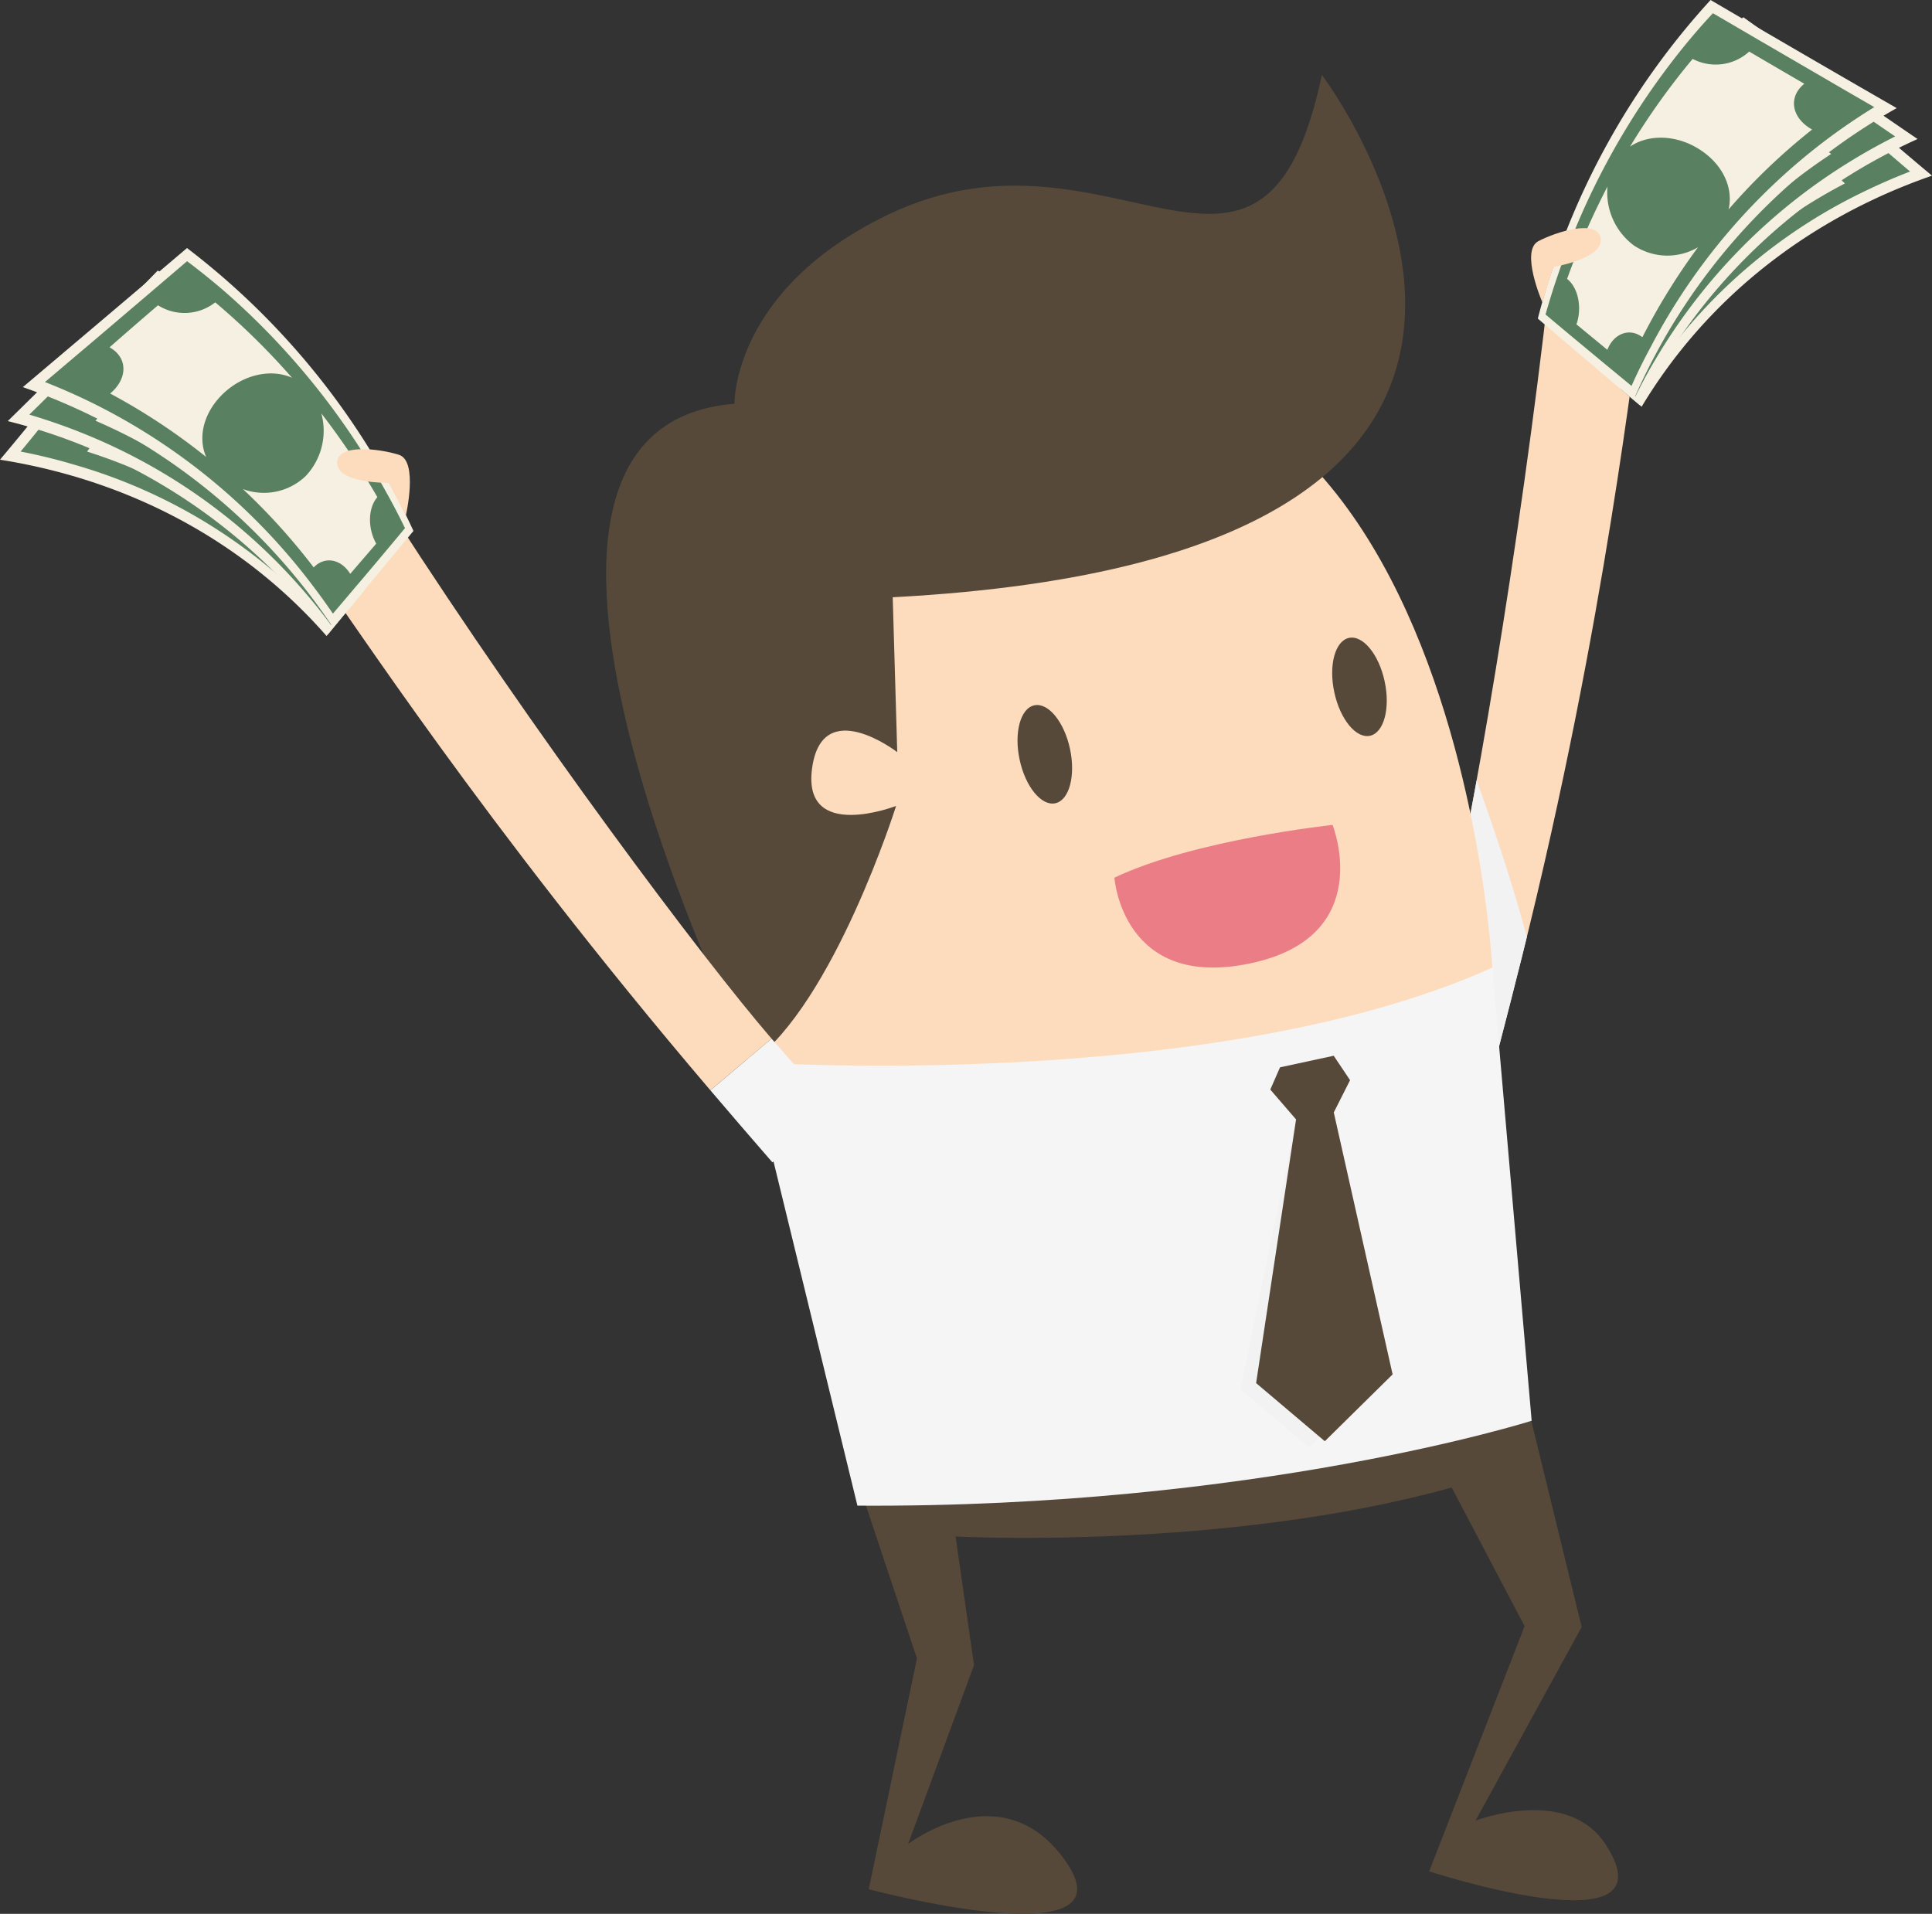 <svg xmlns="http://www.w3.org/2000/svg" viewBox="0 0 303.74 300.92"><rect x="0" y="0" width="303.74" height="300.92" fill="#333333" stroke="none"/><defs><style>.cls-1{isolation:isolate;}.cls-2{fill:#f5f5f5;}.cls-3{fill:#fddcbe;}.cls-4{fill:#f5f0e1;}.cls-5{fill:none;}.cls-6{fill:#598060;}.cls-7,.cls-9{fill:#f2f2f2;}.cls-7{mix-blend-mode:multiply;}.cls-8{fill:#574939;}.cls-10{fill:#eb7d86;}</style></defs><title>finance-man-w-knees-bent</title><g class="cls-1"><g id="Layer_1" data-name="Layer 1"><path class="cls-2" d="M235.52,165.1l-12.69-2.76s1.68-5,4.16-14.71l12.23,3C238.06,155.24,236.84,160.05,235.52,165.1Z"/><path class="cls-3" d="M227,147.63c4.16-16.22,12-62.14,16.53-102.5l14.55,4.35c-1.21,5.67-5.38,47.27-18.85,101.14Z"/><path class="cls-4" d="M279.09,6.12q12.81,11.61,24.65,21.5c-20,6.94-35.72,19.8-45.65,36.33l-7.17-6.08q-3.69-5.17-7.8-10.86A92.19,92.19,0,0,1,279.09,6.12Z"/><path class="cls-5" d="M248.64,42.62a91.23,91.23,0,0,1,8.54-12.4,12.36,12.36,0,0,0,2.6,10.65,8.86,8.86,0,0,0,9.57,3.05,83.14,83.14,0,0,0-10.24,12.34l0-.06c-1.64-2.15-4.19-2.12-5.5.19-1.4-1.92-2.86-3.9-4.36-5.93A7.84,7.84,0,0,0,248.64,42.62Z"/><path class="cls-5" d="M272.27,28.22c-3-3.07-7.28-4.31-10.48-3.21a90.13,90.13,0,0,1,12.44-10.83,8,8,0,0,0,9.07,1q3.69,3.34,7.29,6.52c-3,1.5-3.19,4.77-.61,7.08l.07.06a87.53,87.53,0,0,0-15.14,10.06C276.3,35.56,275.46,31.45,272.27,28.22Z"/><path class="cls-6" d="M252.87,58.48c.65.9,1.28,1.78,1.9,2.66l2.3,2c1-1.63,2-3.22,3-4.78a84.29,84.29,0,0,1,32.49-28c2.5-1.23,5.08-2.37,7.73-3.39q-3.44-2.93-7-6-4.12-3.59-8.36-7.38-3-2.67-6-5.43-3.14,1.95-6.07,4.11a91.19,91.19,0,0,0-25.67,29.19q-1.49,2.67-2.79,5.43l3.61,5C249.73,54.12,251.33,56.34,252.87,58.48Zm19.4-30.26c-3-3.07-7.28-4.31-10.48-3.21a90.13,90.13,0,0,1,12.44-10.83,8,8,0,0,0,9.07,1q3.69,3.34,7.29,6.52c-3,1.5-3.19,4.77-.61,7.08l.07.06a87.53,87.53,0,0,0-15.14,10.06C276.3,35.56,275.46,31.45,272.27,28.22Zm-18.7,28.17c-1.4-1.92-2.86-3.9-4.36-5.93a7.84,7.84,0,0,0-.57-7.84,91.23,91.23,0,0,1,8.54-12.4,12.36,12.36,0,0,0,2.6,10.65,8.86,8.86,0,0,0,9.57,3.05,83.14,83.14,0,0,0-10.24,12.34l0-.06C257.43,54.05,254.88,54.08,253.57,56.39Z"/><path class="cls-4" d="M274.08,2.71q13.95,10,27.39,19.15A90.32,90.32,0,0,0,257.8,63.71l-6.34-5.38L242.82,49A104,104,0,0,1,274.08,2.71Z"/><path class="cls-6" d="M268.81,9.73a103.19,103.19,0,0,0-22.4,33c-.83,1.94-1.6,3.9-2.32,5.9l3.81,4c1.75,1.87,3.46,3.67,5.11,5.42q2.09,2.23,4.07,4.33c1-2,2.05-4,3.18-5.86a90.47,90.47,0,0,1,30.41-31c2.35-1.46,4.78-2.81,7.28-4.07q-3.9-2.65-7.84-5.41-4.61-3.21-9.28-6.54c-2.19-1.55-4.39-3.13-6.6-4.72Q271.43,7.17,268.81,9.73ZM253.59,55.91l-4.66-4.84c1-2.47.63-5.8-1.09-7.51a103.84,103.84,0,0,1,7.37-13.68,11.26,11.26,0,0,0,3.49,9.94,9,9,0,0,0,9.9,1.5,92,92,0,0,0-9.47,13.43l0,0C257.29,52.92,254.74,53.42,253.59,55.91ZM287.46,17c-2.77,1.83-2.55,5.1.36,7.15l.08.05a90.92,90.92,0,0,0-14.13,11.49c1.07-3.37-.25-7.31-3.8-10.07C266.61,23,262.3,22.43,259.25,24a100.1,100.1,0,0,1,11.07-12.55,7.92,7.92,0,0,0,9.05-.18Q283.43,14.2,287.46,17Z"/><path class="cls-4" d="M256.85,62.82q-7-5.8-15.08-12.73A117.76,117.76,0,0,1,268.93,0q14.69,8.61,29.26,17A96.71,96.71,0,0,0,256.85,62.82Z"/><path class="cls-6" d="M264.45,7.67a116.33,116.33,0,0,0-19.53,35.59c-.7,2-1.34,4.1-1.94,6.18,1.33,1.13,2.64,2.22,3.93,3.3l5.31,4.41,4.28,3.53q1.38-3.1,3-6.09a97.25,97.25,0,0,1,28.36-33.16q3.3-2.43,6.81-4.59-4.23-2.43-8.45-4.9l-9.92-5.77-7-4.09C267.61,3.88,266,5.75,264.45,7.67ZM252.7,55l-4.86-4c.91-2.57.31-5.75-1.47-7.15a118.52,118.52,0,0,1,6.35-14.52,10.39,10.39,0,0,0,4.16,9.27,9.48,9.48,0,0,0,10.08.27A100.55,100.55,0,0,0,258.22,53l-.05,0C256.25,51.52,253.73,52.38,252.7,55Zm30.95-41.82c-2.55,2.08-2,5.33,1.16,7.14l.08.05a96.89,96.89,0,0,0-13.13,12.56c.79-3.4-.92-7.17-4.7-9.52-3.59-2.24-7.91-2.32-10.79-.36a111.52,111.52,0,0,1,9.84-13.79A7.81,7.81,0,0,0,275,8.11Q279.34,10.66,283.65,13.16Z"/><path class="cls-3" d="M242.48,47.52s-3.53-8.09-.61-9.61,9.25-3.46,9.78-.49c.58,3.26-7.44,4.55-7.44,4.55Z"/><path class="cls-7" d="M227,147.63c1.39-5.42,3.2-14.17,5.15-24.92,1.86,5.12,5.29,14.93,7.9,24.59-.27,1.11-.54,2.21-.82,3.32-1.16,4.62-2.38,9.43-3.7,14.48l-12.69-2.76S224.51,157.3,227,147.63Z"/><path class="cls-3" d="M234.61,152.15S227.54,16.78,127.89,68.93c0,0-16.27,34.27-10.17,98.07C198,174.7,234.61,152.15,234.61,152.15Z"/><path class="cls-8" d="M207.82,11.78S265,87.31,140.35,93.91l.71,24.35s-11.81-9.1-13.39,2.55,13.21,5.91,13.21,5.91-9.75,30.94-22.72,40.32c0,0-49.6-99.83-2.69-103.55,0,0-.39-18,24.26-29.79C174.89,16.92,198.53,55.68,207.82,11.78Z"/><path class="cls-8" d="M135.3,234.21l8.86,26.55-7.58,36.29s41.74,11.11,31-4.34c-9.91-14.26-24.82-2.76-24.82-2.76l10.37-28.13-2.9-20.23s42.16,2.25,78-7.7l11.46,21.8-15,38.55s38.68,12.63,27.75-4.21c-6.05-9.34-20.47-3.76-20.47-3.76l16.69-30.44-7.92-32.44Z"/><path class="cls-2" d="M234.61,152.15l6.19,71.24s-43.25,13.73-106,13.35l-17-69.74S190.42,172,234.61,152.15Z"/><polygon class="cls-9" points="209.68 166 212.25 169.84 209.69 174.91 216.48 217.08 205.82 227.59 195.02 218.44 203.76 176.01 199.71 171.32 201.24 167.82 209.68 166"/><polygon class="cls-8" points="209.68 166 212.25 169.84 209.69 174.91 218.94 216.1 208.28 226.61 197.48 217.47 203.76 176.01 199.71 171.32 201.24 167.82 209.68 166"/><path class="cls-10" d="M209.5,129.71S187.81,132,175.2,138c0,0,1.23,17.75,21.38,13.47C216.53,147.27,209.5,129.71,209.5,129.71Z"/><path class="cls-2" d="M121.43,182.76l10.13-8.12s-3.74-3.77-10.26-11.33l-9.62,8.12Q116.3,176.86,121.43,182.76Z"/><path class="cls-3" d="M121.3,163.31C110.36,150.63,84,115.41,62,81.26L50.93,91.62c3.6,4.54,24.73,37.54,60.75,79.81Z"/><path class="cls-8" d="M168.22,117.75c.91,4.25-.12,8.08-2.31,8.55s-4.7-2.6-5.61-6.85.12-8.08,2.31-8.55S167.31,113.5,168.22,117.75Z"/><path class="cls-8" d="M217.69,107.14c.91,4.25-.12,8.08-2.31,8.55s-4.7-2.6-5.61-6.85.12-8.07,2.31-8.54S216.78,102.89,217.69,107.14Z"/><path class="cls-4" d="M20.47,46.78Q9.91,60.46,0,72.28C20.89,75.6,38.64,85.48,51.34,100l6-7.25c1.81-3.83,3.73-7.84,5.76-12.06A92.07,92.07,0,0,0,20.47,46.78Z"/><path class="cls-5" d="M56.88,77.34A91.57,91.57,0,0,0,46.29,66.63a12.38,12.38,0,0,1-.69,11,8.85,8.85,0,0,1-8.87,4.69A83.69,83.69,0,0,1,49,92.61l0-.06c1.23-2.42,3.75-2.83,5.44-.79q1.57-3.21,3.25-6.6A7.82,7.82,0,0,1,56.88,77.34Z"/><path class="cls-5" d="M30.33,65.81c2.44-3.55,6.4-5.52,9.75-5a90.49,90.49,0,0,0-14.16-8.47,8,8,0,0,1-8.76,2.55q-3,3.95-6,7.7c3.21.95,4,4.14,1.85,6.87l-.06.07A87.59,87.59,0,0,1,29.6,76.77C27.65,73.75,27.75,69.56,30.33,65.81Z"/><path class="cls-6" d="M59.07,86.31l2.67-5.52C60.56,79.13,59.32,77.52,58,76A91.17,91.17,0,0,0,27.62,51.73c-2.18-1.07-4.41-2.07-6.69-3-1.66,2.17-3.32,4.3-5,6.4-2.33,3-4.65,5.9-6.93,8.74Q6.12,67.53,3.24,71q4.2.81,8.21,2A84.45,84.45,0,0,1,48.37,94.8q2,2,3.82,4.17l1.91-2.32c.46-1,.93-2,1.41-3C56.65,91.31,57.83,88.85,59.07,86.31Zm-28.71-8A87.87,87.87,0,0,0,13.69,71l.05-.07c2.13-2.73,1.37-5.92-1.85-6.86q3-3.77,6-7.71a8,8,0,0,0,8.75-2.55,90.34,90.34,0,0,1,14.16,8.47c-3.35-.51-7.3,1.45-9.75,5C28.51,71.07,28.41,75.27,30.36,78.28ZM49,92.55l0,.06A83.69,83.69,0,0,0,36.73,82.27a8.85,8.85,0,0,0,8.87-4.69,12.38,12.38,0,0,0,.69-11A91.57,91.57,0,0,1,56.88,77.34a7.82,7.82,0,0,0,.82,7.82q-1.68,3.39-3.25,6.6C52.76,89.72,50.24,90.13,49,92.55Z"/><path class="cls-4" d="M24.8,42.54q-12,12.33-23.58,23.67a90.33,90.33,0,0,1,50.36,33.5l5.29-6.41c2.17-3.39,4.46-6.94,6.87-10.69A104,104,0,0,0,24.8,42.54Z"/><path class="cls-6" d="M25,44.6c-1.89,2-3.78,3.89-5.66,5.81q-4,4.1-8,8.07Q8,61.89,4.61,65.19c2.68.8,5.31,1.7,7.88,2.72a90.34,90.34,0,0,1,35.4,25.17q2.18,2.52,4.16,5.21l3.25-5,4.08-6.24,3-4.65Q60.82,79.66,59.09,77A103.09,103.09,0,0,0,31.23,48.52Q28.2,46.45,25,44.6Zm23.7,46.47,0,.05A92.25,92.25,0,0,0,37,79.58a9.08,9.08,0,0,0,9.48-3.22A11.3,11.3,0,0,0,48.17,66a104.91,104.91,0,0,1,9.66,12.17c-1.39,2-1.21,5.34.26,7.58l-3.74,5.59C52.77,89.05,50.18,89,48.72,91.07ZM21.11,51.91a7.92,7.92,0,0,0,8.94-1.41,99.36,99.36,0,0,1,13.1,10.4c-3.27-1-7.41.32-10.26,3.5-3,3.34-3.61,7.44-2,10.58A92.12,92.12,0,0,0,15,66.15l.06-.06c2.5-2.53,2.15-5.79-.9-7.1Q17.61,55.51,21.11,51.91Z"/><path class="cls-4" d="M52.36,98.66Q58.18,91.73,65,83.48A117.83,117.83,0,0,0,29.4,39Q16.45,50,3.59,60.87A96.74,96.74,0,0,1,52.36,98.66Z"/><path class="cls-6" d="M29.41,41.07l-6.15,5.25-8.74,7.44L7.07,60.07c2.55,1,5.06,2.11,7.5,3.31A97.47,97.47,0,0,1,48.34,91q2.07,2.67,4,5.48,1.76-2.06,3.59-4.23,2.18-2.55,4.46-5.28c1.07-1.28,2.17-2.59,3.28-3.93q-1.42-2.93-3-5.74a116.36,116.36,0,0,0-25.5-31.6Q32.36,43.29,29.41,41.07ZM49.32,89.22l0,0A100.49,100.49,0,0,0,38.19,76.9a9.49,9.49,0,0,0,9.87-2.05A10.38,10.38,0,0,0,50.52,65a118,118,0,0,1,8.81,13.17c-1.5,1.7-1.53,4.93-.18,7.31l-4.09,4.75C53.59,87.84,51,87.44,49.32,89.22ZM24.84,48a7.81,7.81,0,0,0,9-.46A110.9,110.9,0,0,1,45.91,59.4c-3.18-1.43-7.41-.58-10.56,2.25-3.3,3-4.32,7-2.94,10.2a97.73,97.73,0,0,0-15.14-10l.08,0c2.77-2.35,2.75-5.65-.13-7.24Q21,51.29,24.84,48Z"/><path class="cls-3" d="M63.8,81.07s2-8.58-1.08-9.56S53,69.73,53,72.75c0,3.31,8.12,3.17,8.12,3.17Z"/></g></g></svg>